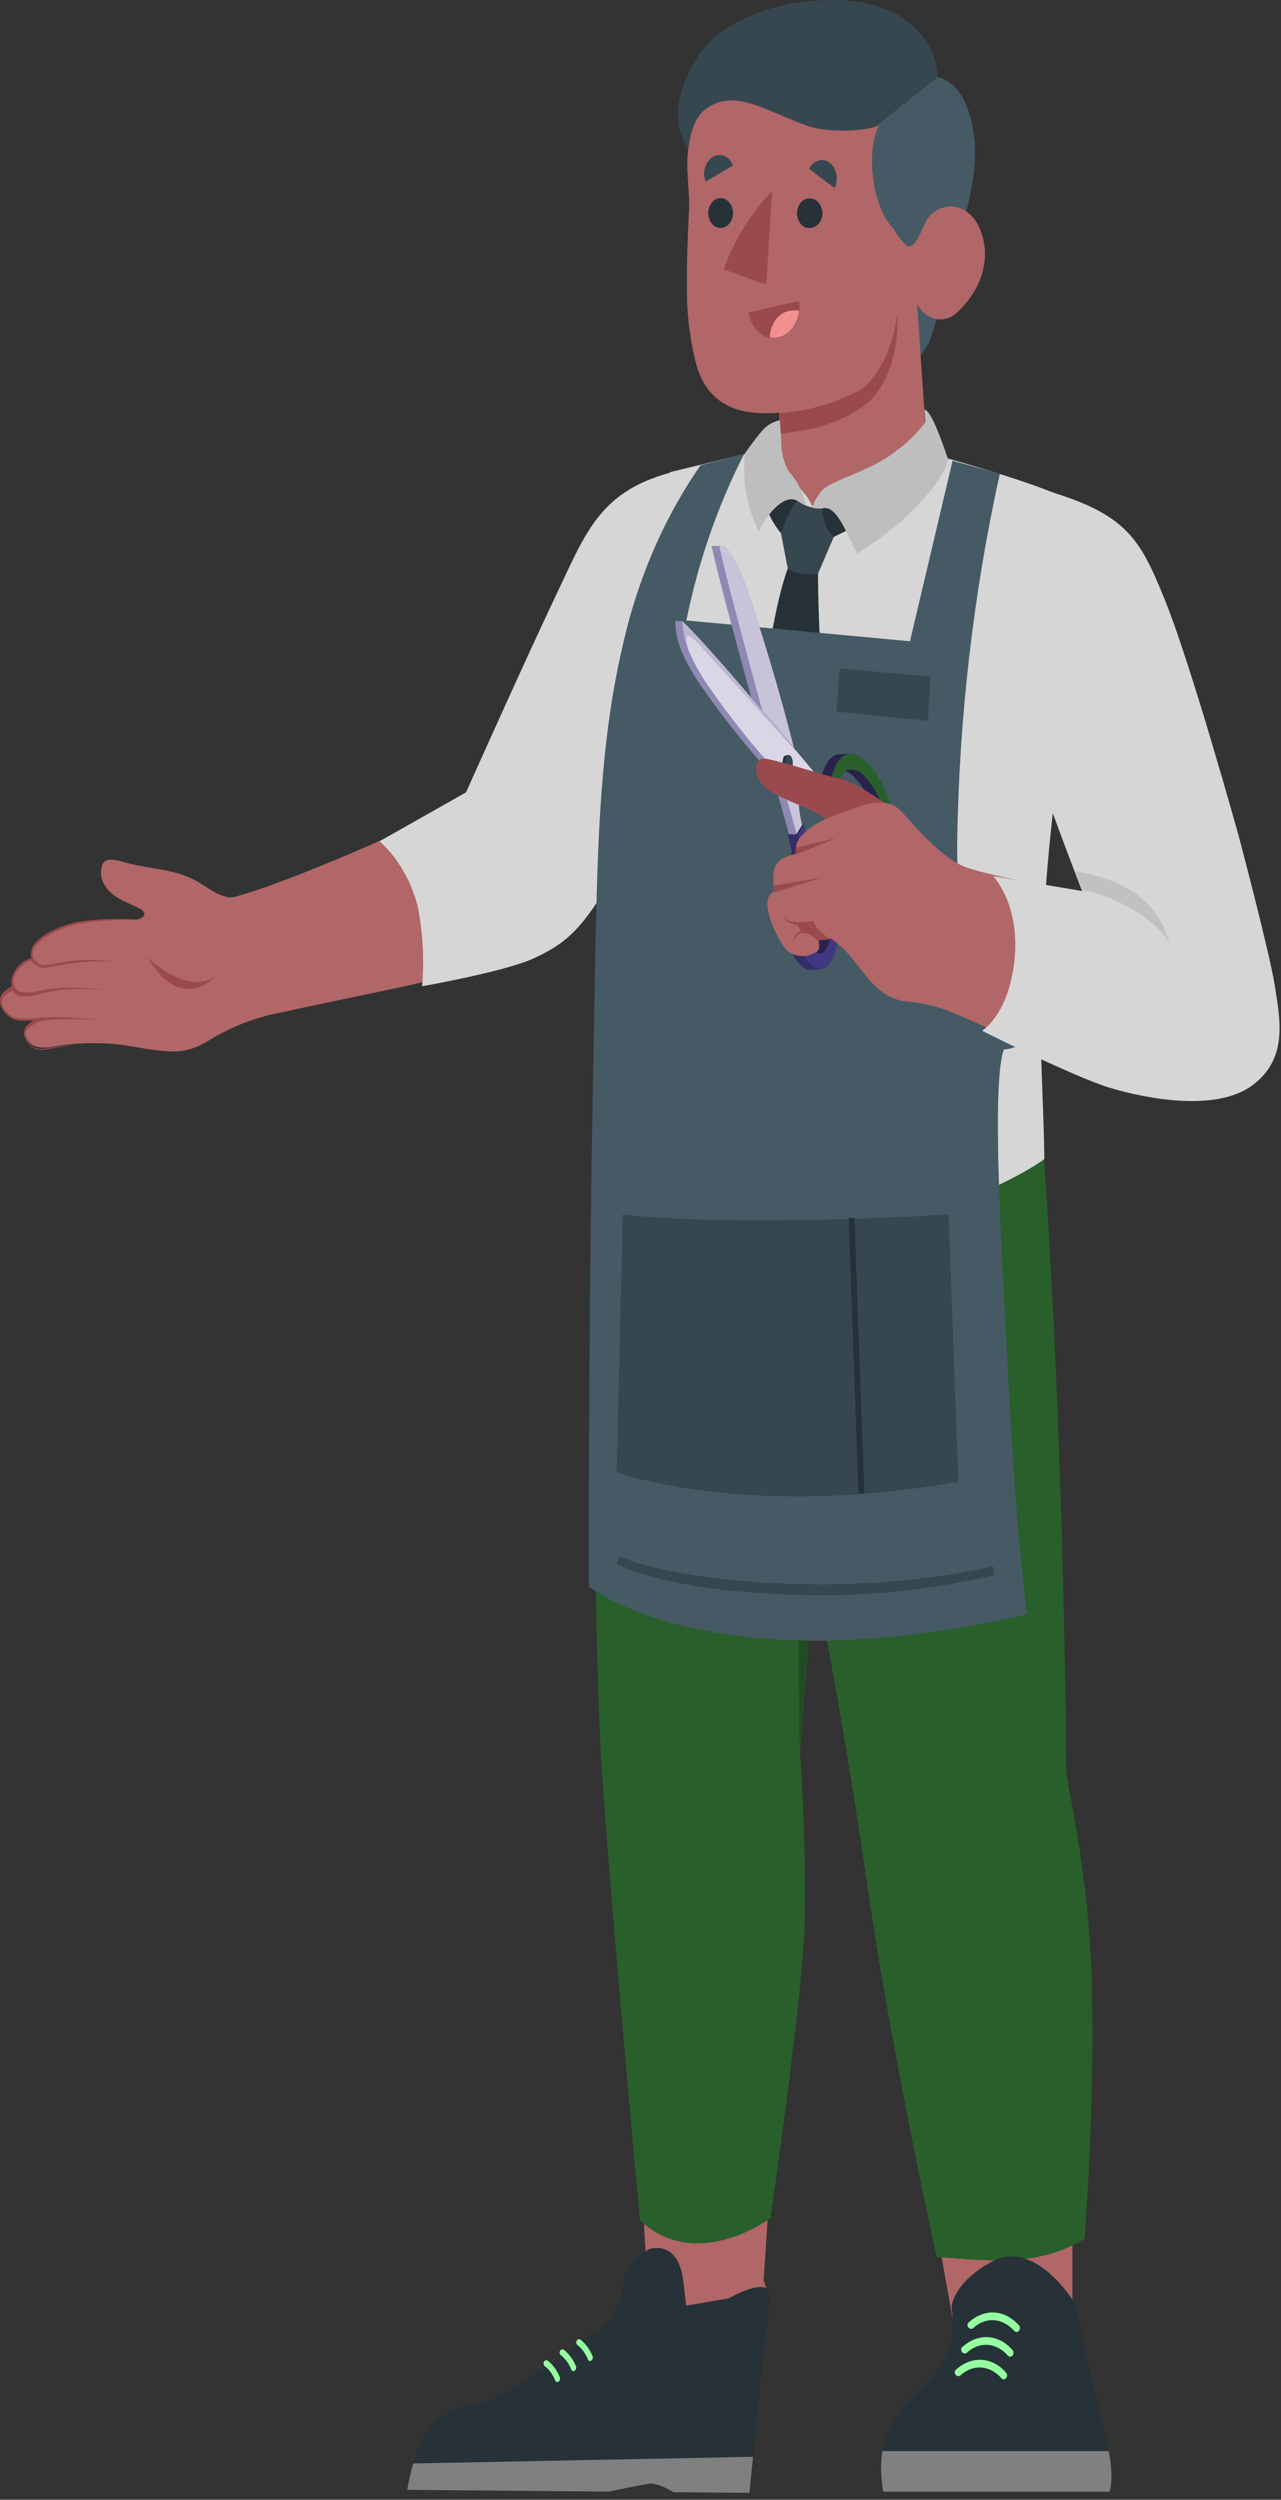 <svg width="162" height="316" viewBox="0 0 162 316" fill="none" xmlns="http://www.w3.org/2000/svg">
<rect x="0" y="0" width="162" height="316" fill="#333333" stroke="none"/>
<path d="M96.565 288.366L97.74 270.607L80.993 272.501C80.993 272.501 81.456 282.091 81.823 287.524C82.027 290.734 78.59 296.812 78.59 296.812C78.59 296.812 86.586 301.653 90.767 299.72C94.948 297.786 97.039 291.379 96.953 289.998C96.867 288.616 96.565 288.366 96.565 288.366Z" fill="#B16668"/>
<path d="M121.006 296.063L117.848 278.5L135.619 276.422V293.208C135.619 293.208 137.225 299.299 136.05 301.43C134.875 303.561 123.043 305.245 122.04 303.732C121.038 302.219 121.006 296.063 121.006 296.063Z" fill="#B16668"/>
<path d="M131.621 141.079C134.606 179.229 134.854 223.852 134.854 223.852C135.112 226.76 137.634 236.337 138.087 250.703C138.287 262.553 137.956 271.213 137.175 283.027C131.375 286.453 125.939 285.88 118.448 285.31C118.448 285.31 112.816 259.911 109.798 239.073C106.328 215.091 102.891 198.634 102.891 198.634L101.166 221.524C101.691 228.916 101.886 236.338 101.748 243.757C101.285 254.149 97.438 280.394 97.438 280.394C97.438 280.394 88.202 287.367 80.939 280.71C80.939 280.71 76.456 232.745 75.884 219.564C74.699 192.398 75.529 168.126 75.755 141.118L131.621 141.079Z" fill="#295F2B"/>
<path opacity="0.2" d="M102.858 198.608L98.914 165.917C98.914 165.917 90.53 164.601 86.165 159.918C86.165 159.918 89.021 166.167 96.942 168.456L100.832 193.122L101.123 221.498L102.858 198.608Z" fill="black"/>
<path d="M0.481 125.661C1.343 124.806 1.677 124.885 1.677 124.885C1.408 124.108 1.828 121.951 4.124 121.254C4.124 121.254 3.046 119.451 6.494 117.833C10.363 116.005 14.695 116.202 17.077 116.242C17.982 116.242 18.823 115.571 17.767 114.926C16.355 114.124 14.695 113.755 13.575 112.374C13.242 111.988 12.991 111.509 12.842 110.979C12.733 110.447 12.763 109.885 12.928 109.374C13.273 108.256 14.814 108.743 15.697 108.993C19.2 109.993 22.508 109.716 25.72 111.913C26.797 112.611 28.468 113.689 29.621 113.387C36.518 111.611 54.202 103.757 58.804 101.1C65.808 90.72 69.58 80.472 74.441 70.842C78.536 62.712 82.868 60.779 86.521 59.726L90.088 89.299C90.088 89.299 80.098 105.086 74.645 114.045C72.328 117.833 69.817 119.636 63.782 121.451C53.857 124.424 45.656 125.727 35.764 127.95C32.457 128.532 29.25 129.767 26.269 131.607C25.026 132.405 23.653 132.854 22.25 132.923C18.801 132.923 16.344 131.989 13.348 131.91C10.977 131.778 8.601 131.941 6.257 132.396C4.264 132.581 3.445 131.936 3.186 130.699C2.927 129.463 5.341 128.647 5.341 128.647C4.158 128.911 2.946 128.911 1.763 128.647C0.416 128.002 -0.37 126.516 0.481 125.661Z" fill="#B16668"/>
<path d="M9.576 132.133C8.663 132.181 7.752 132.296 6.85 132.475C5.643 132.725 4.328 133.08 3.434 131.752C3.218 131.427 3.08 131.035 3.035 130.62C3.037 130.402 3.084 130.189 3.17 129.998C3.257 129.807 3.381 129.646 3.531 129.528C3.739 129.328 3.967 129.16 4.21 129.029H2.884C2.099 129.077 1.327 128.757 0.729 128.134C0.399 127.831 0.157 127.407 0.039 126.924C-0.02 126.649 -0.012 126.359 0.063 126.09C0.138 125.821 0.275 125.585 0.459 125.411C0.781 125.122 1.123 124.871 1.483 124.661C1.38 124.132 1.45 123.576 1.677 123.109C1.89 122.638 2.184 122.229 2.539 121.911C2.958 121.528 3.439 121.258 3.951 121.122C3.876 120.772 3.886 120.403 3.98 120.06C4.074 119.716 4.247 119.414 4.479 119.188C4.913 118.707 5.403 118.308 5.934 118.004C7.267 117.263 8.678 116.749 10.126 116.478C12.484 116.165 14.86 116.095 17.228 116.268C14.865 116.217 12.503 116.371 10.158 116.728C8.735 117.017 7.35 117.539 6.042 118.281C5.521 118.585 5.042 118.985 4.619 119.465C4.409 119.654 4.255 119.923 4.183 120.23C4.111 120.537 4.124 120.865 4.22 121.162C4.417 121.475 4.682 121.715 4.985 121.855C5.288 121.994 5.616 122.028 5.934 121.951C6.343 121.951 8.391 121.53 8.811 121.49C10.73 121.272 12.663 121.303 14.577 121.583C12.653 121.448 10.723 121.528 8.811 121.819C8.402 121.819 6.397 122.253 5.966 122.306C5.604 122.389 5.23 122.352 4.883 122.199C4.537 122.047 4.23 121.784 3.994 121.438C3.509 121.561 3.055 121.822 2.669 122.201C2.358 122.491 2.098 122.853 1.904 123.266C1.806 123.461 1.742 123.679 1.716 123.905C1.69 124.131 1.703 124.362 1.753 124.582C1.857 124.822 2.012 125.024 2.201 125.167C2.391 125.31 2.608 125.39 2.83 125.398C3.331 125.482 3.838 125.482 4.339 125.398C5.358 125.138 6.392 124.971 7.432 124.898C8.476 124.825 9.523 124.825 10.568 124.898L13.682 125.148L10.557 125.016C9.521 125.001 8.484 125.058 7.453 125.187C6.419 125.307 5.392 125.518 4.382 125.819C3.857 125.944 3.321 125.984 2.787 125.937C2.552 125.925 2.322 125.856 2.109 125.734C1.896 125.612 1.705 125.44 1.548 125.227C1.207 125.414 0.882 125.644 0.578 125.911C-0.036 126.371 0.276 127.41 0.847 127.937C1.388 128.504 2.086 128.796 2.798 128.752C3.531 128.752 4.361 128.752 5.201 128.621C6.667 128.621 6.979 128.502 8.434 128.621C9.889 128.739 11.376 128.765 12.82 128.989C11.365 128.844 9.9 128.844 8.434 128.844C6.968 128.844 6.678 128.844 5.201 129.055C4.629 129.247 4.086 129.554 3.595 129.963C3.358 130.186 3.154 130.462 3.186 130.765C3.23 131.114 3.345 131.444 3.52 131.725C4.285 132.909 5.514 132.62 6.699 132.383C7.608 132.212 8.527 132.133 9.447 132.146C10.707 132.067 11.97 132.067 13.23 132.146C12.013 132.068 10.794 132.063 9.576 132.133Z" fill="#9A4A4D"/>
<path d="M27.261 123.424C24.771 125.227 20.795 123.24 18.639 120.951C20.687 124.582 23.834 126.634 27.261 123.424Z" fill="#9A4A4D"/>
<path d="M86.758 59.279C76.154 61.449 74.387 66.685 70.496 74.855C66.606 83.024 58.933 100.166 58.933 100.166L47.995 106.349C50.267 108.382 51.954 111.242 52.812 114.518C53.48 117.838 53.673 121.274 53.383 124.674C53.383 124.674 63.944 122.819 67.587 121.109C71.229 119.399 73.244 117.833 76.564 112.387C79.883 106.941 90.573 89.378 90.573 89.378L86.758 59.279Z" fill="#D6D6D6"/>
<path d="M113.301 56.174C116.426 56.963 130.769 60.831 135.102 63.159C135.102 63.159 136.6 81.998 133.636 98.771C132.695 105.929 132.08 113.145 131.793 120.385C131.254 131.423 131.944 136.987 132.073 146.525C132.073 146.525 118.398 156.747 96.36 154.721C79.042 153.129 76.219 144.657 76.219 144.657C76.305 111.69 76.585 106.388 77.145 91.022C77.921 70.066 81.057 63.252 84.786 59.673L98.332 56.384L113.301 56.174Z" fill="#D6D6D6"/>
<path d="M118.581 9.749C118.522 7.955 117.937 6.246 116.932 4.934C113.193 -0.197 106.468 -0.42 101.026 0.303C96.78 0.882 90.788 3.04 88.224 7.197C86.068 10.617 84.204 15.537 87.674 19.76C88.612 20.904 88.278 23.943 89.937 23.522C91.909 23.036 93.828 22.575 95.843 22.207L105.078 20.76C107.988 20.301 110.7 18.715 112.816 16.234C112.816 16.234 118.581 9.762 118.581 9.749Z" fill="#37474F"/>
<path d="M118.581 9.749C118.581 9.749 121.362 10.091 122.623 14.498C123.981 19.273 123.237 23.154 121.157 30.745C119.282 37.559 118.323 40.993 117.601 43.006C117.103 44.251 116.236 45.22 115.176 45.716L114.81 37.454L114.68 31.679C114.68 31.679 110.51 27.864 109.906 23.786C109.12 18.523 111.167 15.643 111.167 15.643L118.581 9.749Z" fill="#455A64"/>
<path d="M121.308 39.243C120.932 39.662 120.486 39.977 120.001 40.167C119.516 40.356 119.003 40.416 118.497 40.341C117.992 40.266 117.505 40.058 117.072 39.733C116.638 39.407 116.267 38.971 115.984 38.454L117.169 55.845C114.13 61.581 104.949 59.792 103.16 65.593C102.567 61.265 98.418 61.133 98.785 56.042L98.537 52.175C97.493 52.266 96.445 52.266 95.401 52.175C92.168 51.898 89.334 50.32 88.116 46.321C87.397 43.608 86.984 40.789 86.887 37.941C86.79 32.81 87.006 29.718 87.135 26.535C87.243 23.983 86.704 21.667 87.017 19.01C87.264 16.984 87.836 14.735 89.312 13.748C92.987 11.117 96.726 14.011 102.244 15.958C104.518 16.76 109.885 16.681 111.242 15.761C109.54 18.392 110.068 26.074 113.01 28.916C113.406 29.688 113.918 30.362 114.518 30.902C115.758 31.994 116.512 28.785 117.407 27.482C117.853 26.962 118.389 26.572 118.977 26.342C119.564 26.111 120.186 26.046 120.797 26.151C121.408 26.256 121.991 26.529 122.503 26.948C123.015 27.368 123.443 27.924 123.754 28.574C125.554 32.363 124.174 36.441 121.308 39.243Z" fill="#B16668"/>
<path d="M98.494 52.227C102.013 52.007 105.471 51.027 108.71 49.333C111.092 47.847 113.021 43.676 113.473 39.677C113.678 42.834 112.881 48.557 109.303 51.254C105.725 53.951 101.382 54.503 98.656 54.845L98.494 52.227Z" fill="#9A4A4D"/>
<path d="M102.32 21.352L105.552 23.773C105.812 23.239 105.89 22.602 105.769 22C105.648 21.397 105.338 20.876 104.906 20.549C104.475 20.24 103.962 20.151 103.478 20.302C102.993 20.452 102.577 20.829 102.32 21.352Z" fill="#37474F"/>
<path d="M89.226 22.97L92.696 20.918C92.591 20.64 92.441 20.392 92.256 20.186C92.071 19.98 91.854 19.822 91.618 19.72C91.382 19.618 91.132 19.575 90.882 19.593C90.632 19.611 90.388 19.691 90.163 19.826C89.702 20.097 89.345 20.577 89.17 21.165C88.995 21.752 89.015 22.4 89.226 22.97Z" fill="#37474F"/>
<path d="M104.001 26.864C104.012 27.364 103.861 27.85 103.581 28.215C103.3 28.579 102.912 28.794 102.503 28.811C102.294 28.841 102.083 28.818 101.882 28.743C101.681 28.669 101.494 28.545 101.334 28.379C101.174 28.213 101.044 28.009 100.951 27.778C100.859 27.548 100.806 27.297 100.797 27.041C100.787 26.785 100.821 26.529 100.895 26.29C100.97 26.05 101.085 25.832 101.232 25.649C101.378 25.465 101.555 25.321 101.749 25.225C101.944 25.128 102.153 25.082 102.363 25.088C102.772 25.063 103.173 25.235 103.479 25.567C103.786 25.899 103.973 26.365 104.001 26.864Z" fill="#263238"/>
<path d="M92.696 26.864C92.707 27.364 92.556 27.85 92.276 28.215C91.995 28.579 91.608 28.794 91.198 28.811C90.996 28.825 90.793 28.791 90.601 28.709C90.41 28.627 90.234 28.5 90.082 28.335C89.931 28.17 89.808 27.971 89.72 27.747C89.633 27.524 89.582 27.282 89.571 27.035C89.552 26.529 89.699 26.035 89.979 25.661C90.259 25.287 90.649 25.065 91.063 25.042C91.478 25.019 91.882 25.198 92.189 25.54C92.495 25.882 92.677 26.358 92.696 26.864Z" fill="#263238"/>
<path d="M97.643 24.154L96.899 35.994L91.511 34.047C92.919 30.228 95.015 26.846 97.643 24.154Z" fill="#9A4A4D"/>
<path d="M101.059 38.046L94.69 39.493C94.84 40.522 95.317 41.436 96.018 42.035C96.719 42.634 97.586 42.87 98.429 42.69C98.854 42.601 99.26 42.41 99.623 42.127C99.986 41.845 100.3 41.476 100.545 41.044C100.79 40.611 100.961 40.123 101.05 39.608C101.138 39.093 101.141 38.562 101.059 38.046Z" fill="#9A4A4D"/>
<path d="M100.272 39.256C100.533 39.223 100.797 39.223 101.059 39.256C100.973 40.09 100.672 40.869 100.199 41.479C99.727 42.09 99.106 42.5 98.429 42.65C98.072 42.721 97.708 42.721 97.352 42.65C97.382 41.733 97.704 40.865 98.249 40.232C98.794 39.599 99.519 39.249 100.272 39.256Z" fill="#F28F8F"/>
<path d="M98.763 67.409C97.569 65.967 96.732 64.143 96.349 62.147C96.123 59.923 99.194 59.516 99.194 59.516L100.854 63.317L98.763 67.409Z" fill="#263238"/>
<path d="M99.625 71.855C96.392 80.722 94.571 105.099 94.571 105.099L98.612 121.149L105.337 106.914C105.337 106.914 103.451 83.235 103.451 72.566L99.625 71.855Z" fill="#263238"/>
<path d="M100.854 63.317C101.806 63.997 102.898 64.326 104 64.265L105.434 67.895L103.429 72.566C103.429 72.566 100.595 72.789 99.625 71.855L98.763 67.409C98.763 67.409 99.862 64.186 100.854 63.317Z" fill="#37474F"/>
<path d="M104 64.265L109.852 60.594L112.622 64.344L105.401 67.895C104.97 67.446 104.622 66.89 104.381 66.264C104.139 65.638 104.01 64.956 104 64.265Z" fill="#263238"/>
<path d="M119.928 58.134C119.928 58.134 118.506 63.594 108.408 69.974C107.083 67.593 105.854 63.738 103.958 64.264C103.536 64.32 103.11 64.288 102.697 64.172C102.997 63.359 103.422 62.622 103.947 62.002C105.132 60.686 110.283 59.515 113.344 56.99C114.714 56.006 115.96 54.782 117.04 53.359L116.911 51.793C117.73 51.846 119.002 55.45 119.928 58.134Z" fill="#BEBEBE"/>
<path d="M101.91 63.896C101.569 63.748 101.237 63.567 100.918 63.357C99.442 62.397 97.287 64.423 95.983 67.185C94.454 64.237 93.832 60.722 94.226 57.266C94.226 57.266 95.401 55.595 96.382 54.451C97.003 53.739 97.79 53.279 98.634 53.135L98.817 56.056C98.813 57.374 99.169 58.657 99.83 59.7C100.86 60.805 101.586 62.27 101.91 63.896Z" fill="#BEBEBE"/>
<path d="M75.453 113.44C75.874 96.772 77.102 88.102 79.268 79.446C81.216 71.872 84.389 64.853 88.601 58.805L94.108 57.385C90.779 63.887 88.313 70.991 86.801 78.433L115.079 81.064L120.467 58.24L126.437 59.884C123.084 75.11 121.275 90.782 121.049 106.546C121.049 109.269 121.114 112.15 121.275 115.176C122.622 125.306 131.782 121.07 131.782 121.07L131.567 130.068C130.311 131.561 128.677 132.489 126.933 132.699C125.446 137.04 126.567 156.076 127.202 168.376C127.838 180.677 128.625 195.121 129.918 204.054C90.12 213.263 74.451 200.541 74.451 200.541C74.451 200.541 74.451 171.336 74.796 148.025C75.173 126.332 75.238 121.556 75.453 113.44Z" fill="#455A64"/>
<path d="M119.971 153.524C119.971 153.524 93.892 155.221 78.762 153.524L77.986 186.097C77.986 186.097 94.075 192.109 121.189 187.307L119.971 153.524Z" fill="#37474F"/>
<path d="M109.303 188.82H108.57L107.32 153.958H108.053L109.303 188.82Z" fill="#263238"/>
<path d="M125.759 199.12C119.263 200.618 112.678 201.462 106.07 201.646C91.414 201.804 82.06 199.752 77.986 197.7L78.32 196.687C83.956 199.515 106.016 202.435 125.597 198.002L125.759 199.12ZM117.353 91.115L105.8 89.957L106.188 84.498L117.698 85.55L117.353 91.115Z" fill="#37474F"/>
<path d="M101.651 104.257C101.856 105.225 102.115 106.174 102.427 107.099C102.538 107.463 102.752 107.766 103.031 107.954C104.044 108.506 105.035 110.269 105.606 112.782C106.479 116.636 106.037 120.82 104.615 122.122C104.372 122.349 104.079 122.482 103.774 122.504L102.503 122.583C101.252 122.648 99.884 120.701 99.173 117.57C98.375 114.084 98.655 110.348 99.765 108.69L99.852 108.572C99.984 108.359 100.07 108.109 100.102 107.844C100.134 107.58 100.111 107.31 100.035 107.059L99.647 105.481L100.369 104.336L101.651 104.257ZM103.02 120.307C103.893 119.333 104.098 116.36 103.494 113.611C103.314 112.755 103.027 111.938 102.643 111.19C102.422 110.724 102.116 110.328 101.748 110.032C100.875 111.006 100.671 113.979 101.274 116.728C101.458 117.582 101.745 118.398 102.125 119.149C102.352 119.609 102.657 120.004 103.02 120.307Z" fill="#423881"/>
<path opacity="0.4" d="M101.651 104.257C101.856 105.225 102.115 106.174 102.427 107.099C102.538 107.463 102.752 107.766 103.031 107.954C104.044 108.506 105.035 110.269 105.606 112.782C106.479 116.636 106.037 120.82 104.615 122.122C104.372 122.349 104.079 122.482 103.774 122.504L102.503 122.583C101.252 122.648 99.884 120.701 99.173 117.57C98.375 114.084 98.655 110.348 99.765 108.69L99.852 108.572C99.984 108.359 100.07 108.109 100.102 107.844C100.134 107.58 100.111 107.31 100.035 107.059L99.647 105.481L100.369 104.336L101.651 104.257ZM103.02 120.307C103.893 119.333 104.098 116.36 103.494 113.611C103.314 112.755 103.027 111.938 102.643 111.19C102.422 110.724 102.116 110.328 101.748 110.032C100.875 111.006 100.671 113.979 101.274 116.728C101.458 117.582 101.745 118.398 102.125 119.149C102.352 119.609 102.657 120.004 103.02 120.307Z" fill="black"/>
<path d="M102.427 107.099C102.538 107.463 102.752 107.766 103.031 107.954C104.044 108.506 105.035 110.269 105.606 112.782C106.479 116.636 106.037 120.82 104.615 122.122C103.192 123.424 101.328 121.346 100.444 117.491C99.658 114.018 99.938 110.269 101.048 108.612L101.134 108.493C101.266 108.28 101.352 108.03 101.384 107.765C101.416 107.501 101.393 107.231 101.317 106.98L100.918 105.402L101.651 104.257C101.856 105.225 102.115 106.174 102.427 107.099ZM101.845 109.94C100.897 110.795 100.638 113.887 101.274 116.728C101.458 117.582 101.745 118.398 102.125 119.149C102.804 120.464 103.602 120.885 104.205 120.333C105.154 119.465 105.423 116.386 104.776 113.532C104.597 112.676 104.31 111.859 103.925 111.111C103.246 109.835 102.449 109.375 101.845 109.94Z" fill="#423881"/>
<path d="M100.918 105.402L101.317 106.98C101.393 107.231 101.416 107.501 101.384 107.765C101.352 108.03 101.266 108.28 101.134 108.493C101.107 108.539 101.074 108.579 101.037 108.612C99.959 110.269 99.657 114.018 100.455 117.491C101.155 120.596 102.502 122.543 103.742 122.504L102.502 122.583C101.252 122.661 99.884 120.701 99.172 117.57C98.375 114.097 98.655 110.348 99.765 108.69L99.851 108.572C99.984 108.359 100.07 108.109 100.102 107.844C100.134 107.58 100.111 107.31 100.035 107.059L99.647 105.481L100.369 104.336L101.651 104.257L100.918 105.402Z" fill="#423881"/>
<path opacity="0.2" d="M100.918 105.402L101.317 106.98C101.393 107.231 101.416 107.501 101.384 107.765C101.352 108.03 101.266 108.28 101.134 108.493C101.107 108.539 101.074 108.579 101.037 108.612C99.959 110.269 99.657 114.018 100.455 117.491C101.155 120.596 102.502 122.543 103.742 122.504L102.502 122.583C101.252 122.661 99.884 120.701 99.172 117.57C98.375 114.097 98.655 110.348 99.765 108.69L99.851 108.572C99.984 108.359 100.07 108.109 100.102 107.844C100.134 107.58 100.111 107.31 100.035 107.059L99.647 105.481L100.369 104.336L101.651 104.257L100.918 105.402Z" fill="black"/>
<path opacity="0.2" d="M100.918 105.402L99.647 105.481L100.369 104.336L101.651 104.257L100.918 105.402Z" fill="black"/>
<path d="M89.991 69.014H90.885C91.888 69.014 92.933 70.474 94.539 74.868C97.117 82.504 99.358 90.303 101.252 98.232C100.8 100.234 100.853 102.357 101.403 104.323L100.681 105.467H99.776C99.776 105.467 91.715 76.775 89.991 69.014Z" fill="#423881"/>
<path opacity="0.4" d="M89.991 69.014H90.885C91.888 69.014 92.933 70.474 94.539 74.868C97.117 82.504 99.358 90.303 101.252 98.232C100.8 100.234 100.853 102.357 101.403 104.323L100.681 105.467H99.776C99.776 105.467 91.715 76.775 89.991 69.014Z" fill="white"/>
<path d="M101.457 104.27C100.907 102.304 100.854 100.182 101.306 98.179C99.412 90.25 97.171 82.451 94.593 74.815C92.987 70.421 91.942 68.922 90.939 68.961C92.61 76.723 100.735 105.415 100.735 105.415L101.457 104.27Z" fill="#423881"/>
<path opacity="0.7" d="M101.457 104.27C100.907 102.304 100.854 100.182 101.306 98.179C99.412 90.25 97.171 82.451 94.593 74.815C92.987 70.421 91.942 68.922 90.939 68.961C92.61 76.723 100.735 105.415 100.735 105.415L101.457 104.27Z" fill="white"/>
<path opacity="0.1" d="M101.285 98.087C101.058 97.166 100.821 96.193 100.573 95.206L98.203 96.377C98.666 98.061 99.097 99.587 99.463 100.889H100.541C100.571 100.737 100.629 100.594 100.709 100.472C100.789 100.349 100.89 100.249 101.004 100.179C101.004 99.488 101.102 98.802 101.295 98.153L101.285 98.087Z" fill="black"/>
<path d="M107.46 95.298C108.361 95.357 109.211 95.826 109.841 96.614C110.969 97.924 111.865 99.502 112.475 101.251C113.084 103 113.395 104.882 113.387 106.783C113.322 109.414 112.579 110.585 111.533 110.664L110.251 110.743C109.259 110.808 107.999 109.874 106.802 108.283C105.786 106.939 104.976 105.384 104.41 103.691C104.244 103.148 103.995 102.648 103.677 102.218L102.082 100.218L102.535 98.561L103.817 98.482H103.882V98.377C104.27 96.548 105.067 95.443 106.145 95.377L107.46 95.298ZM106.037 99.166C105.899 101.131 106.368 103.088 107.352 104.652C107.7 105.317 108.097 105.942 108.537 106.52C109.127 107.368 109.863 108.047 110.693 108.506C110.876 108.322 111.124 107.927 111.156 106.599C111.114 104.395 110.569 102.249 109.583 100.402C109.199 99.648 108.723 98.969 108.171 98.39C107.801 97.986 107.374 97.67 106.91 97.456C106.449 97.867 106.136 98.48 106.037 99.166Z" fill="#423881"/>
<path opacity="0.2" d="M107.46 95.298C108.361 95.357 109.211 95.826 109.841 96.614C110.969 97.924 111.865 99.502 112.475 101.251C113.084 103 113.395 104.882 113.387 106.783C113.322 109.414 112.579 110.585 111.533 110.664L110.251 110.743C109.259 110.808 107.999 109.874 106.802 108.283C105.786 106.939 104.976 105.384 104.41 103.691C104.244 103.148 103.995 102.648 103.677 102.218L102.082 100.218L102.535 98.561L103.817 98.482H103.882V98.377C104.27 96.548 105.067 95.443 106.145 95.377L107.46 95.298ZM106.037 99.166C105.899 101.131 106.368 103.088 107.352 104.652C107.7 105.317 108.097 105.942 108.537 106.52C109.127 107.368 109.863 108.047 110.693 108.506C110.876 108.322 111.124 107.927 111.156 106.599C111.114 104.395 110.569 102.249 109.583 100.402C109.199 99.648 108.723 98.969 108.171 98.39C107.801 97.986 107.374 97.67 106.91 97.456C106.449 97.867 106.136 98.48 106.037 99.166Z" fill="black"/>
<path opacity="0.2" d="M103.354 100.087L102.071 100.166L102.535 98.508L103.817 98.429L103.354 100.087Z" fill="black"/>
<path d="M105.197 98.271C105.046 98.995 104.636 99.297 104.291 98.916L103.882 98.455V98.35C104.27 96.522 105.067 95.416 106.145 95.351L107.417 95.272C106.371 95.364 105.574 96.482 105.197 98.271ZM112.471 106.48C112.471 107.796 112.191 108.203 112.007 108.388C111.818 108.542 111.598 108.631 111.371 108.648C111.144 108.664 110.917 108.606 110.714 108.48C110.897 108.296 111.145 107.901 111.178 106.572C111.139 104.37 110.598 102.224 109.615 100.376C109.224 99.624 108.745 98.945 108.192 98.363C107.823 97.96 107.395 97.643 106.932 97.429L107.136 97.324C107.559 97.222 107.997 97.257 108.405 97.425C108.813 97.594 109.179 97.89 109.464 98.284C110.019 98.863 110.499 99.542 110.887 100.297C111.879 102.146 112.428 104.297 112.471 106.506V106.48Z" fill="#423881"/>
<path opacity="0.4" d="M105.197 98.271C105.046 98.995 104.636 99.297 104.291 98.916L103.882 98.455V98.35C104.27 96.522 105.067 95.416 106.145 95.351L107.417 95.272C106.371 95.364 105.574 96.482 105.197 98.271ZM112.471 106.48C112.471 107.796 112.191 108.203 112.007 108.388C111.818 108.542 111.598 108.631 111.371 108.648C111.144 108.664 110.917 108.606 110.714 108.48C110.897 108.296 111.145 107.901 111.178 106.572C111.139 104.37 110.598 102.224 109.615 100.376C109.224 99.624 108.745 98.945 108.192 98.363C107.823 97.96 107.395 97.643 106.932 97.429L107.136 97.324C107.559 97.222 107.997 97.257 108.405 97.425C108.813 97.594 109.179 97.89 109.464 98.284C110.019 98.863 110.499 99.542 110.887 100.297C111.879 102.146 112.428 104.297 112.471 106.506V106.48Z" fill="black"/>
<path d="M108.074 108.151C107.061 106.807 106.255 105.252 105.692 103.56C105.53 103.016 105.277 102.518 104.949 102.1L103.354 100.1L103.817 98.429L104.291 98.955C104.636 99.337 105.046 99.034 105.197 98.311C105.822 95.311 107.578 94.246 109.841 96.574C110.969 97.885 111.865 99.463 112.475 101.212C113.084 102.96 113.395 104.843 113.387 106.743C113.247 111.887 110.553 111.427 108.074 108.151ZM112.471 106.507C112.429 104.303 111.884 102.157 110.897 100.31C110.51 99.555 110.03 98.876 109.475 98.298C109.189 97.903 108.824 97.607 108.416 97.439C108.008 97.27 107.57 97.235 107.147 97.337C106.859 97.512 106.61 97.769 106.422 98.088C106.235 98.407 106.113 98.777 106.07 99.166C105.931 101.131 106.4 103.088 107.384 104.652C107.733 105.317 108.129 105.942 108.57 106.52C109.928 108.335 111.361 109.151 112.029 108.414C112.191 108.23 112.438 107.835 112.471 106.507Z" fill="#295F2B"/>
<path d="M86.305 78.538C89.84 81.788 102.556 97.14 103.666 98.482L103.213 100.126H102.319C101.925 99.723 101.46 99.435 100.961 99.284C100.714 99.404 100.495 99.599 100.325 99.85H99.431C95.382 95.674 91.639 91.074 88.245 86.103C86.089 82.787 85.4 80.604 85.4 78.486L86.305 78.538Z" fill="#423881"/>
<path opacity="0.4" d="M86.305 78.538C89.84 81.788 102.556 97.14 103.666 98.482L103.213 100.126H102.319C101.925 99.723 101.46 99.435 100.961 99.284C100.714 99.404 100.495 99.599 100.325 99.85H99.431C95.382 95.674 91.639 91.074 88.245 86.103C86.089 82.787 85.4 80.604 85.4 78.486L86.305 78.538Z" fill="white"/>
<path d="M103.666 98.429L103.213 100.073C102.136 98.995 101.058 98.758 100.325 99.85C96.278 95.67 92.536 91.07 89.139 86.102C87.156 82.985 86.391 80.84 86.305 78.867V78.538C89.84 81.787 102.556 97.14 103.666 98.482V98.429Z" fill="#423881"/>
<g opacity="0.8">
<path d="M103.666 98.429L103.213 100.073C102.136 98.995 101.058 98.758 100.325 99.85C96.278 95.67 92.536 91.07 89.139 86.102C87.156 82.985 86.391 80.84 86.305 78.867V78.538C89.84 81.787 102.556 97.14 103.666 98.482V98.429Z" fill="white"/>
</g>
<path opacity="0.2" d="M86.305 78.538V78.92C86.37 80.096 86.634 81.243 87.081 82.287C86.456 79.906 86.887 79.722 88.903 81.998C90.918 84.274 102.481 96.956 102.481 96.956C99.011 92.825 89.323 81.261 86.305 78.538Z" fill="#423881"/>
<path d="M99.69 95.43C99.759 95.438 99.825 95.466 99.883 95.511C99.941 95.557 99.99 95.619 100.024 95.693C100.122 95.901 100.178 96.135 100.188 96.376C100.197 96.616 100.159 96.855 100.078 97.074C100.053 97.154 100.011 97.225 99.956 97.278C99.901 97.332 99.835 97.365 99.765 97.377H99.453C99.383 97.375 99.314 97.35 99.255 97.303C99.196 97.257 99.149 97.191 99.119 97.114C99.027 96.914 98.974 96.692 98.965 96.464C98.955 96.235 98.99 96.007 99.065 95.798C99.088 95.716 99.129 95.644 99.184 95.59C99.24 95.537 99.307 95.504 99.377 95.496L99.69 95.43Z" fill="#263238"/>
<path d="M99.453 97.114C99.365 96.899 99.32 96.662 99.32 96.423C99.32 96.183 99.365 95.947 99.453 95.732C99.477 95.652 99.521 95.582 99.579 95.533C99.637 95.484 99.706 95.458 99.776 95.458C99.846 95.458 99.915 95.484 99.973 95.533C100.031 95.582 100.075 95.652 100.099 95.732C100.197 95.941 100.254 96.175 100.263 96.415C100.272 96.655 100.235 96.895 100.153 97.114C99.938 97.469 99.69 97.482 99.453 97.114Z" fill="#37474F"/>
<path d="M103.139 102.678C101.641 101.955 98.267 100.745 96.899 99.653C95.121 98.219 95.379 95.706 96.683 95.89C98.72 96.18 104.162 98.021 105.682 98.298C107.201 98.574 108.915 99.455 112.363 101.85L107.826 107.112C107.826 107.112 104.647 103.402 103.139 102.678Z" fill="#9A4A4D"/>
<path d="M120.887 128.187C131.664 132.686 141.535 139.106 151.256 138.645C160.728 138.198 163.034 134.238 160.06 120.557C158.185 111.94 151.148 86.774 147.635 78.104C143.906 68.895 140.091 65.054 130.662 63.633C127.741 70.658 128.765 88.037 131.438 95.838C133.938 103.126 137.225 112.94 137.225 112.94C137.225 112.94 125.122 110.743 122.137 109.624C119.152 108.506 115.995 104.81 114.023 102.599C112.05 100.389 108.57 101.994 107.266 102.442C102.955 103.902 102.147 104.862 101.295 105.717C101.047 105.989 100.858 106.332 100.747 106.716C100.636 107.1 100.606 107.512 100.66 107.914C99.517 108.269 97.782 108.493 97.804 110.835C97.772 111.466 97.812 112.099 97.922 112.716C97.634 112.816 97.385 113.04 97.222 113.347C96.403 114.86 98.537 119.32 99.701 120.307C100.194 120.628 100.74 120.812 101.299 120.846C101.858 120.88 102.416 120.763 102.934 120.504C104.087 120.122 103.397 118.754 103.397 118.754L105.046 118.623C108.904 121.149 109.831 125.99 114.648 126.621C116.78 126.758 118.884 127.285 120.887 128.187Z" fill="#B16668"/>
<path d="M156.676 105.77C156.676 105.77 150.663 84.09 147.322 75.855C143.982 67.619 142.322 64.62 130.08 61.383C127.731 64.436 126.965 84.274 129.53 92.364C132.095 100.455 136.847 112.637 136.847 112.637L125.586 110.742C125.586 110.742 129.002 114.255 128.302 121.267C127.601 128.279 124.196 130.305 124.196 130.305C124.196 130.305 135.878 136.172 140.415 137.527C144.951 138.882 153.756 140.605 158.358 137.211C162.959 133.817 161.86 128.818 161.235 124.714C160.61 120.609 156.676 105.77 156.676 105.77Z" fill="#D6D6D6"/>
<path d="M100.692 107.125L105.714 105.954L100.671 108.019C100.636 107.722 100.643 107.419 100.692 107.125ZM97.837 111.966L103.796 110.966L97.934 112.808C97.881 112.531 97.849 112.249 97.837 111.966ZM100.768 116.597C101.467 116.59 102.165 116.538 102.859 116.439C102.859 116.439 102.956 116.952 103.742 117.754C104.15 118.117 104.575 118.45 105.014 118.754L103.365 118.886C102.883 118.303 102.233 117.972 101.555 117.965C101.275 117.949 101 118.057 100.779 118.267C100.545 118.502 100.363 118.805 100.251 119.149C100.299 118.761 100.446 118.402 100.671 118.123C100.832 117.925 101.039 117.792 101.264 117.741L100.822 116.899C100.506 116.861 100.195 116.777 99.895 116.649C99.547 116.515 99.237 116.264 99.001 115.926C99.278 116.186 99.597 116.37 99.938 116.465C100.251 116.504 100.531 116.557 100.768 116.597Z" fill="#9A4A4D"/>
<path opacity="0.1" d="M147.937 119.32C146.611 116.623 141.298 113.229 136.891 112.545L135.953 110.124C143.723 111.427 146.676 114.965 147.937 119.32Z" fill="black"/>
<path d="M94.776 315.126L85.173 315.043C85.173 315.043 83.239 313.822 82.098 313.973C80.96 314.125 77 314.97 77 314.97L51.499 314.746C51.711 313.501 51.97 312.394 52.263 311.412C52.62 310.215 53.033 309.202 53.489 308.347C55.089 305.354 57.251 304.303 59.596 304.151C63.169 303.921 74.463 295.275 74.463 295.275C74.463 295.275 78.55 293.649 78.804 288.59C78.9 286.694 81.317 284.399 82.461 284.219C84.796 283.846 86.082 285.58 86.403 288.301L86.774 291.462L92.167 290.531C92.167 290.531 97.667 287.363 97.381 290.485C97.217 292.267 96.245 300.198 95.627 306.492C95.482 307.959 95.347 309.347 95.228 310.565L95.225 310.566C94.96 313.269 94.776 315.126 94.776 315.126Z" fill="#263238"/>
<path d="M51.5 314.746L77 314.969C77 314.969 80.961 314.125 82.098 313.973C83.24 313.822 85.173 315.043 85.173 315.043L94.777 315.127C94.777 315.127 94.961 313.269 95.226 310.566L52.264 311.412C51.97 312.394 51.711 313.501 51.5 314.746Z" fill="#808080"/>
<path d="M68.847 298.471C68.966 298.337 69.148 298.324 69.286 298.432C69.914 298.928 70.441 299.624 70.796 300.494C70.984 300.953 70.409 301.389 70.22 300.926C69.904 300.152 69.443 299.537 68.894 299.102C68.711 298.958 68.682 298.657 68.842 298.477L68.847 298.471Z" fill="#96FFA0"/>
<path d="M70.885 297.096C71.004 296.962 71.186 296.949 71.323 297.057C71.952 297.552 72.479 298.248 72.834 299.118C73.021 299.577 72.447 300.013 72.257 299.55C71.942 298.777 71.481 298.161 70.932 297.727C70.748 297.582 70.72 297.281 70.879 297.101L70.885 297.096Z" fill="#96FFA0"/>
<path d="M72.985 295.813C73.104 295.679 73.287 295.666 73.424 295.775C74.053 296.27 74.579 296.966 74.935 297.836C75.122 298.295 74.547 298.731 74.358 298.268C74.043 297.494 73.582 296.879 73.033 296.445C72.849 296.3 72.821 295.999 72.98 295.819L72.985 295.813Z" fill="#96FFA0"/>
<path d="M111.695 314.982H140.305C140.305 314.982 140.929 313.581 140.215 309.851C140.107 309.27 139.965 308.631 139.78 307.935C139.77 307.9 139.764 307.866 139.754 307.831C139.486 306.799 139.179 305.529 138.852 304.159C137.542 298.574 136 291.277 136 291.277C136 291.277 131.04 282.913 125.471 285.881C120.585 288.483 120.321 291.587 120.321 291.587C120.321 291.587 121.466 296.784 117.762 300.641C115.472 303.024 113.194 304.868 112.098 307.831C111.893 308.385 111.732 308.974 111.616 309.613C111.603 309.69 111.59 309.771 111.58 309.851C111.352 311.28 111.365 312.954 111.695 314.982Z" fill="#263238"/>
<path d="M140.215 309.851C140.929 313.581 140.305 314.982 140.305 314.982H111.695C111.365 312.953 111.352 311.279 111.58 309.851H140.215Z" fill="#808080"/>
<path d="M123.096 294.282C124.705 292.82 126.816 293.01 128.264 294.656C128.653 295.098 129.25 294.403 128.861 293.959C127.054 291.905 124.475 291.79 122.499 293.586C122.071 293.975 122.672 294.667 123.096 294.282Z" fill="#96FFA0"/>
<path d="M122.289 297.398C123.898 295.936 126.009 296.125 127.457 297.772C127.846 298.214 128.443 297.519 128.054 297.075C126.247 295.021 123.668 294.906 121.692 296.701C121.264 297.09 121.865 297.783 122.289 297.398Z" fill="#96FFA0"/>
<path d="M121.478 300.262C123.087 298.8 125.198 298.99 126.645 300.636C127.034 301.078 127.632 300.383 127.242 299.94C125.436 297.885 122.857 297.771 120.881 299.566C120.452 299.955 121.054 300.647 121.478 300.262Z" fill="#96FFA0"/>
</svg>
